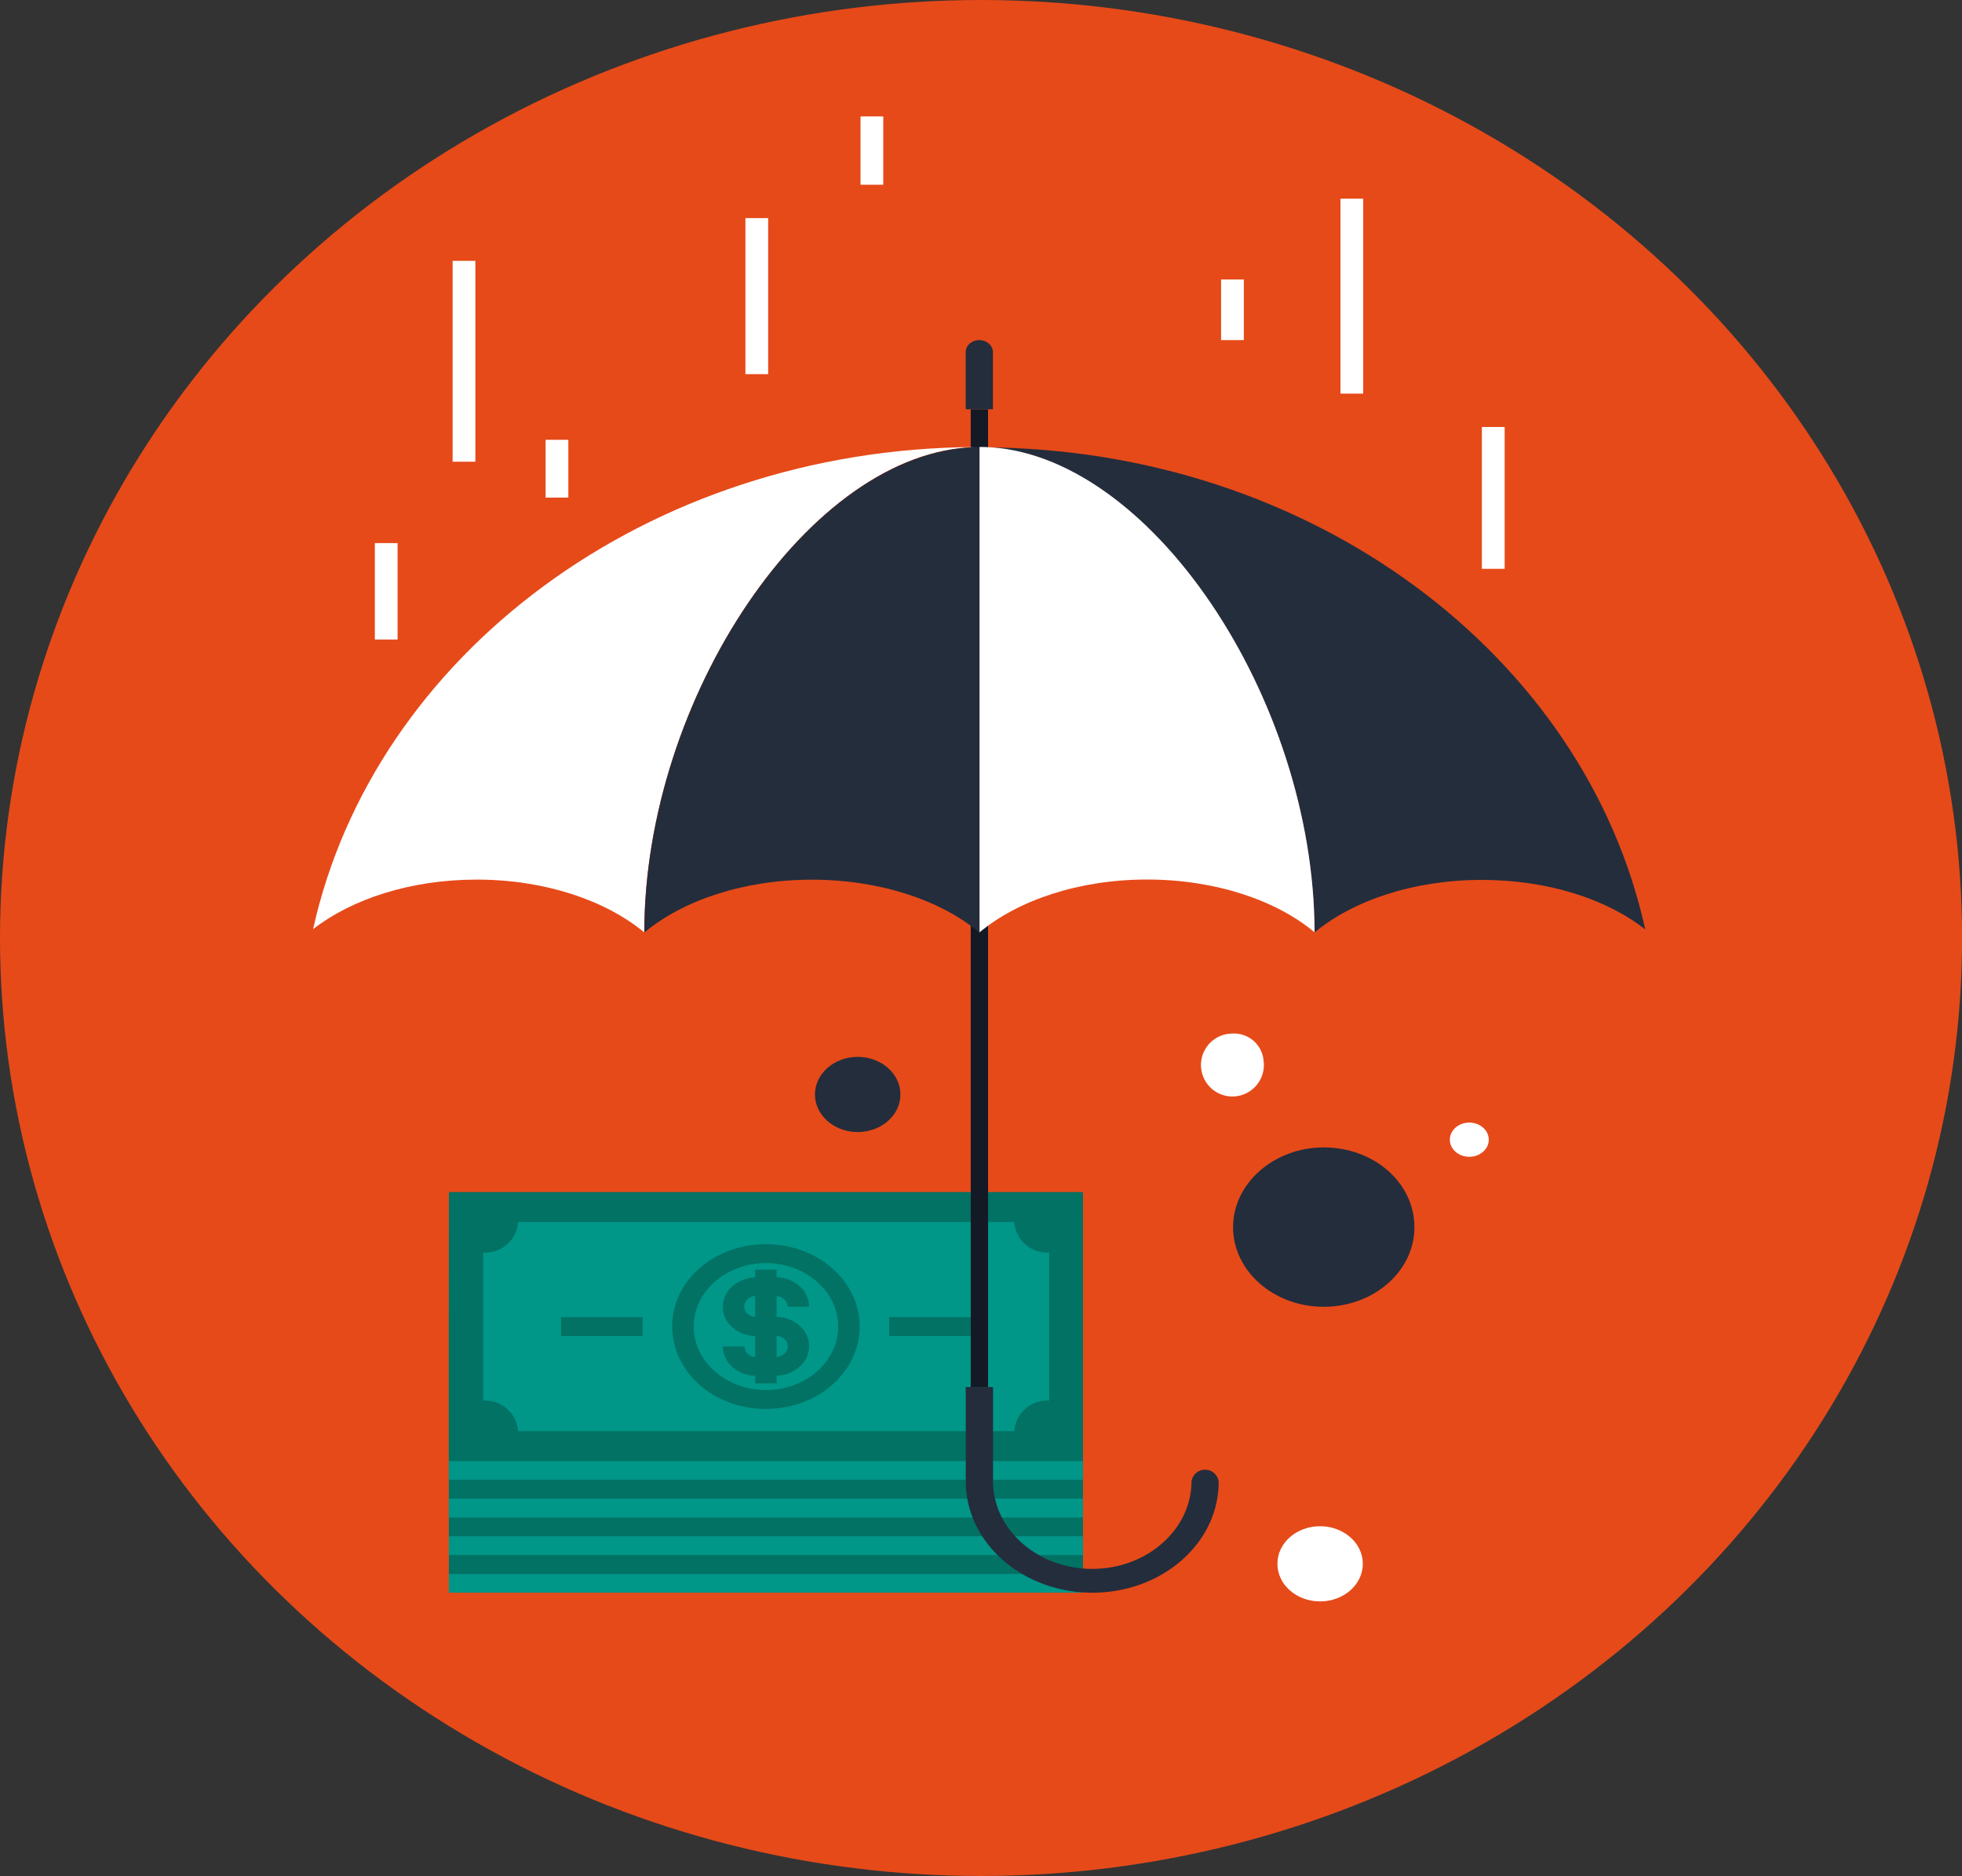 <svg xmlns="http://www.w3.org/2000/svg" viewBox="0 0 257.05 245.75"><rect x="0" y="0" width="257.05" height="245.75" fill="#333333" stroke="none"/><defs><style>.cls-1{fill:#e64a19;}.cls-2{fill:#009688;}.cls-3{fill:#017264;}.cls-4{fill:#131a26;}.cls-5{fill:#242d3c;}.cls-6{fill:#fff;}</style></defs><title>product3</title><g id="Layer_4" data-name="Layer 4"><ellipse class="cls-1" cx="128.53" cy="122.87" rx="128.53" ry="122.87"/></g><g id="Layer_3" data-name="Layer 3"><rect class="cls-2" x="58.81" y="173.39" width="83.08" height="35.24"/><rect class="cls-3" x="58.81" y="170.93" width="83.08" height="35.24"/><rect class="cls-2" x="58.81" y="168.46" width="83.08" height="35.24"/><rect class="cls-3" x="58.81" y="166" width="83.08" height="35.24"/><rect class="cls-2" x="58.81" y="163.54" width="83.08" height="35.24"/><rect class="cls-3" x="58.81" y="161.07" width="83.08" height="35.24"/><rect class="cls-2" x="58.81" y="158.61" width="83.08" height="35.24"/><rect class="cls-3" x="58.81" y="156.15" width="83.08" height="35.24"/><path class="cls-2" d="M142.91,185.72a4.33,4.33,0,0,0-4.58,4h-65a4.33,4.33,0,0,0-4.58-4v-19.4a4.33,4.33,0,0,0,4.58-4h65a4.33,4.33,0,0,0,4.58,4Z" transform="translate(-5.45 -2.25)"/><path class="cls-3" d="M105.8,186.81C99,186.81,93.52,182,93.52,176S99,165.23,105.8,165.23s12.28,4.84,12.28,10.79S112.57,186.81,105.8,186.81Zm0-19.11c-5.22,0-9.47,3.74-9.47,8.32s4.25,8.32,9.47,8.32,9.47-3.74,9.47-8.32S111,167.7,105.8,167.7Z" transform="translate(-5.45 -2.25)"/><path class="cls-3" d="M107.06,177.26h-2.54a4.68,4.68,0,0,1-3.09-1.12,3.52,3.52,0,0,1,0-5.42,4.68,4.68,0,0,1,3.1-1.13h2.54V172h-2.54a1.7,1.7,0,0,0-1.12.41,1.28,1.28,0,0,0,0,1.95,1.69,1.69,0,0,0,1.11.4h2.54Z" transform="translate(-5.45 -2.25)"/><path class="cls-3" d="M111.44,173.41h-2.81a1.3,1.3,0,0,0-.47-1,1.67,1.67,0,0,0-1.1-.39v-2.46a4.68,4.68,0,0,1,3.09,1.12A3.62,3.62,0,0,1,111.44,173.41Z" transform="translate(-5.45 -2.25)"/><path class="cls-3" d="M104.53,182.46a4.68,4.68,0,0,1-3.08-1.11,3.61,3.61,0,0,1-1.29-2.72H103a1.31,1.31,0,0,0,.46,1,1.7,1.7,0,0,0,1.1.39Z" transform="translate(-5.45 -2.25)"/><path class="cls-3" d="M107.06,182.46h-2.54V180h2.54a1.67,1.67,0,0,0,1.11-.4,1.26,1.26,0,0,0,0-2,1.69,1.69,0,0,0-1.1-.39v-2.46a4.69,4.69,0,0,1,3.09,1.12,3.51,3.51,0,0,1,0,5.43A4.67,4.67,0,0,1,107.06,182.46Z" transform="translate(-5.45 -2.25)"/><rect class="cls-3" x="98.94" y="166.32" width="2.8" height="14.89"/><rect class="cls-3" x="116.5" y="172.54" width="10.68" height="2.46"/><rect class="cls-3" x="73.51" y="172.54" width="10.68" height="2.46"/><rect class="cls-4" x="127.18" y="53.61" width="2.27" height="128.08"/><path class="cls-5" d="M135,47.26a1.88,1.88,0,0,0-1.25-.46,1.93,1.93,0,0,0-1.25.46,1.46,1.46,0,0,0-.53,1.11v7.49h3.57V48.37A1.47,1.47,0,0,0,135,47.26Z" transform="translate(-5.45 -2.25)"/><path class="cls-5" d="M148.59,210.88c-9.17,0-16.61-6.54-16.61-14.58V183.94h3.57V196.3c0,6.31,5.85,11.46,13,11.46s13-5.15,13-11.46a1.8,1.8,0,0,1,3.56,0C165.17,204.34,157.73,210.88,148.59,210.88Z" transform="translate(-5.45 -2.25)"/><path class="cls-6" d="M133.26,60.81c-21.67.5-43.37,32.83-43.41,63.57-5.06-4.19-13-6.91-21.94-6.91-8.64,0-16.34,2.53-21.44,6.49C54.41,88.12,90.18,61,133.26,60.81Z" transform="translate(-5.45 -2.25)"/><path class="cls-5" d="M221,124c-5.07-4-12.79-6.49-21.43-6.49-8.93,0-16.88,2.71-21.93,6.91,0-30.74-21.75-63.08-43.39-63.57C177.34,61,213.12,88.12,221,124Z" transform="translate(-5.45 -2.25)"/><path class="cls-5" d="M133.76,60.8V124.4c-5-4.2-13-6.92-21.95-6.92s-16.9,2.72-21.94,6.92h0c0-30.74,21.74-63.08,43.41-63.57Z" transform="translate(-5.45 -2.25)"/><path class="cls-6" d="M177.68,124.38h0c-5-4.2-13-6.92-21.95-6.92s-16.9,2.72-21.95,6.92V60.8h.52C155.93,61.31,177.63,93.64,177.68,124.38Z" transform="translate(-5.45 -2.25)"/><path class="cls-5" d="M190.76,163c0,5.76-5.32,10.43-11.89,10.43S167,168.72,167,163s5.32-10.45,11.89-10.45S190.76,157.19,190.76,163Z" transform="translate(-5.45 -2.25)"/><path class="cls-6" d="M184,207.09c0,2.72-2.5,4.93-5.6,4.93s-5.59-2.2-5.59-4.93,2.5-4.92,5.59-4.92S184,204.38,184,207.09Z" transform="translate(-5.45 -2.25)"/><path class="cls-6" d="M171,141.23a4.12,4.12,0,1,1-4.09-3.59A3.87,3.87,0,0,1,171,141.23Z" transform="translate(-5.45 -2.25)"/><ellipse class="cls-6" cx="192.5" cy="149.29" rx="2.55" ry="2.24"/><path class="cls-5" d="M123.42,145.62c0,2.71-2.51,4.92-5.6,4.92s-5.6-2.21-5.6-4.92,2.51-4.93,5.6-4.93S123.42,142.9,123.42,145.62Z" transform="translate(-5.45 -2.25)"/><rect class="cls-6" x="49.11" y="71.14" width="2.98" height="12.63"/><rect class="cls-6" x="71.48" y="57.61" width="2.98" height="7.57"/><rect class="cls-6" x="112.74" y="15.25" width="2.98" height="8.95"/><rect class="cls-6" x="97.66" y="28.57" width="2.98" height="20.44"/><rect class="cls-6" x="159.98" y="36.61" width="2.98" height="7.94"/><rect class="cls-6" x="175.62" y="26.02" width="2.98" height="25.54"/><rect class="cls-6" x="194.15" y="55.93" width="2.98" height="18.58"/><rect class="cls-6" x="59.3" y="34.17" width="2.98" height="26.31"/></g></svg>